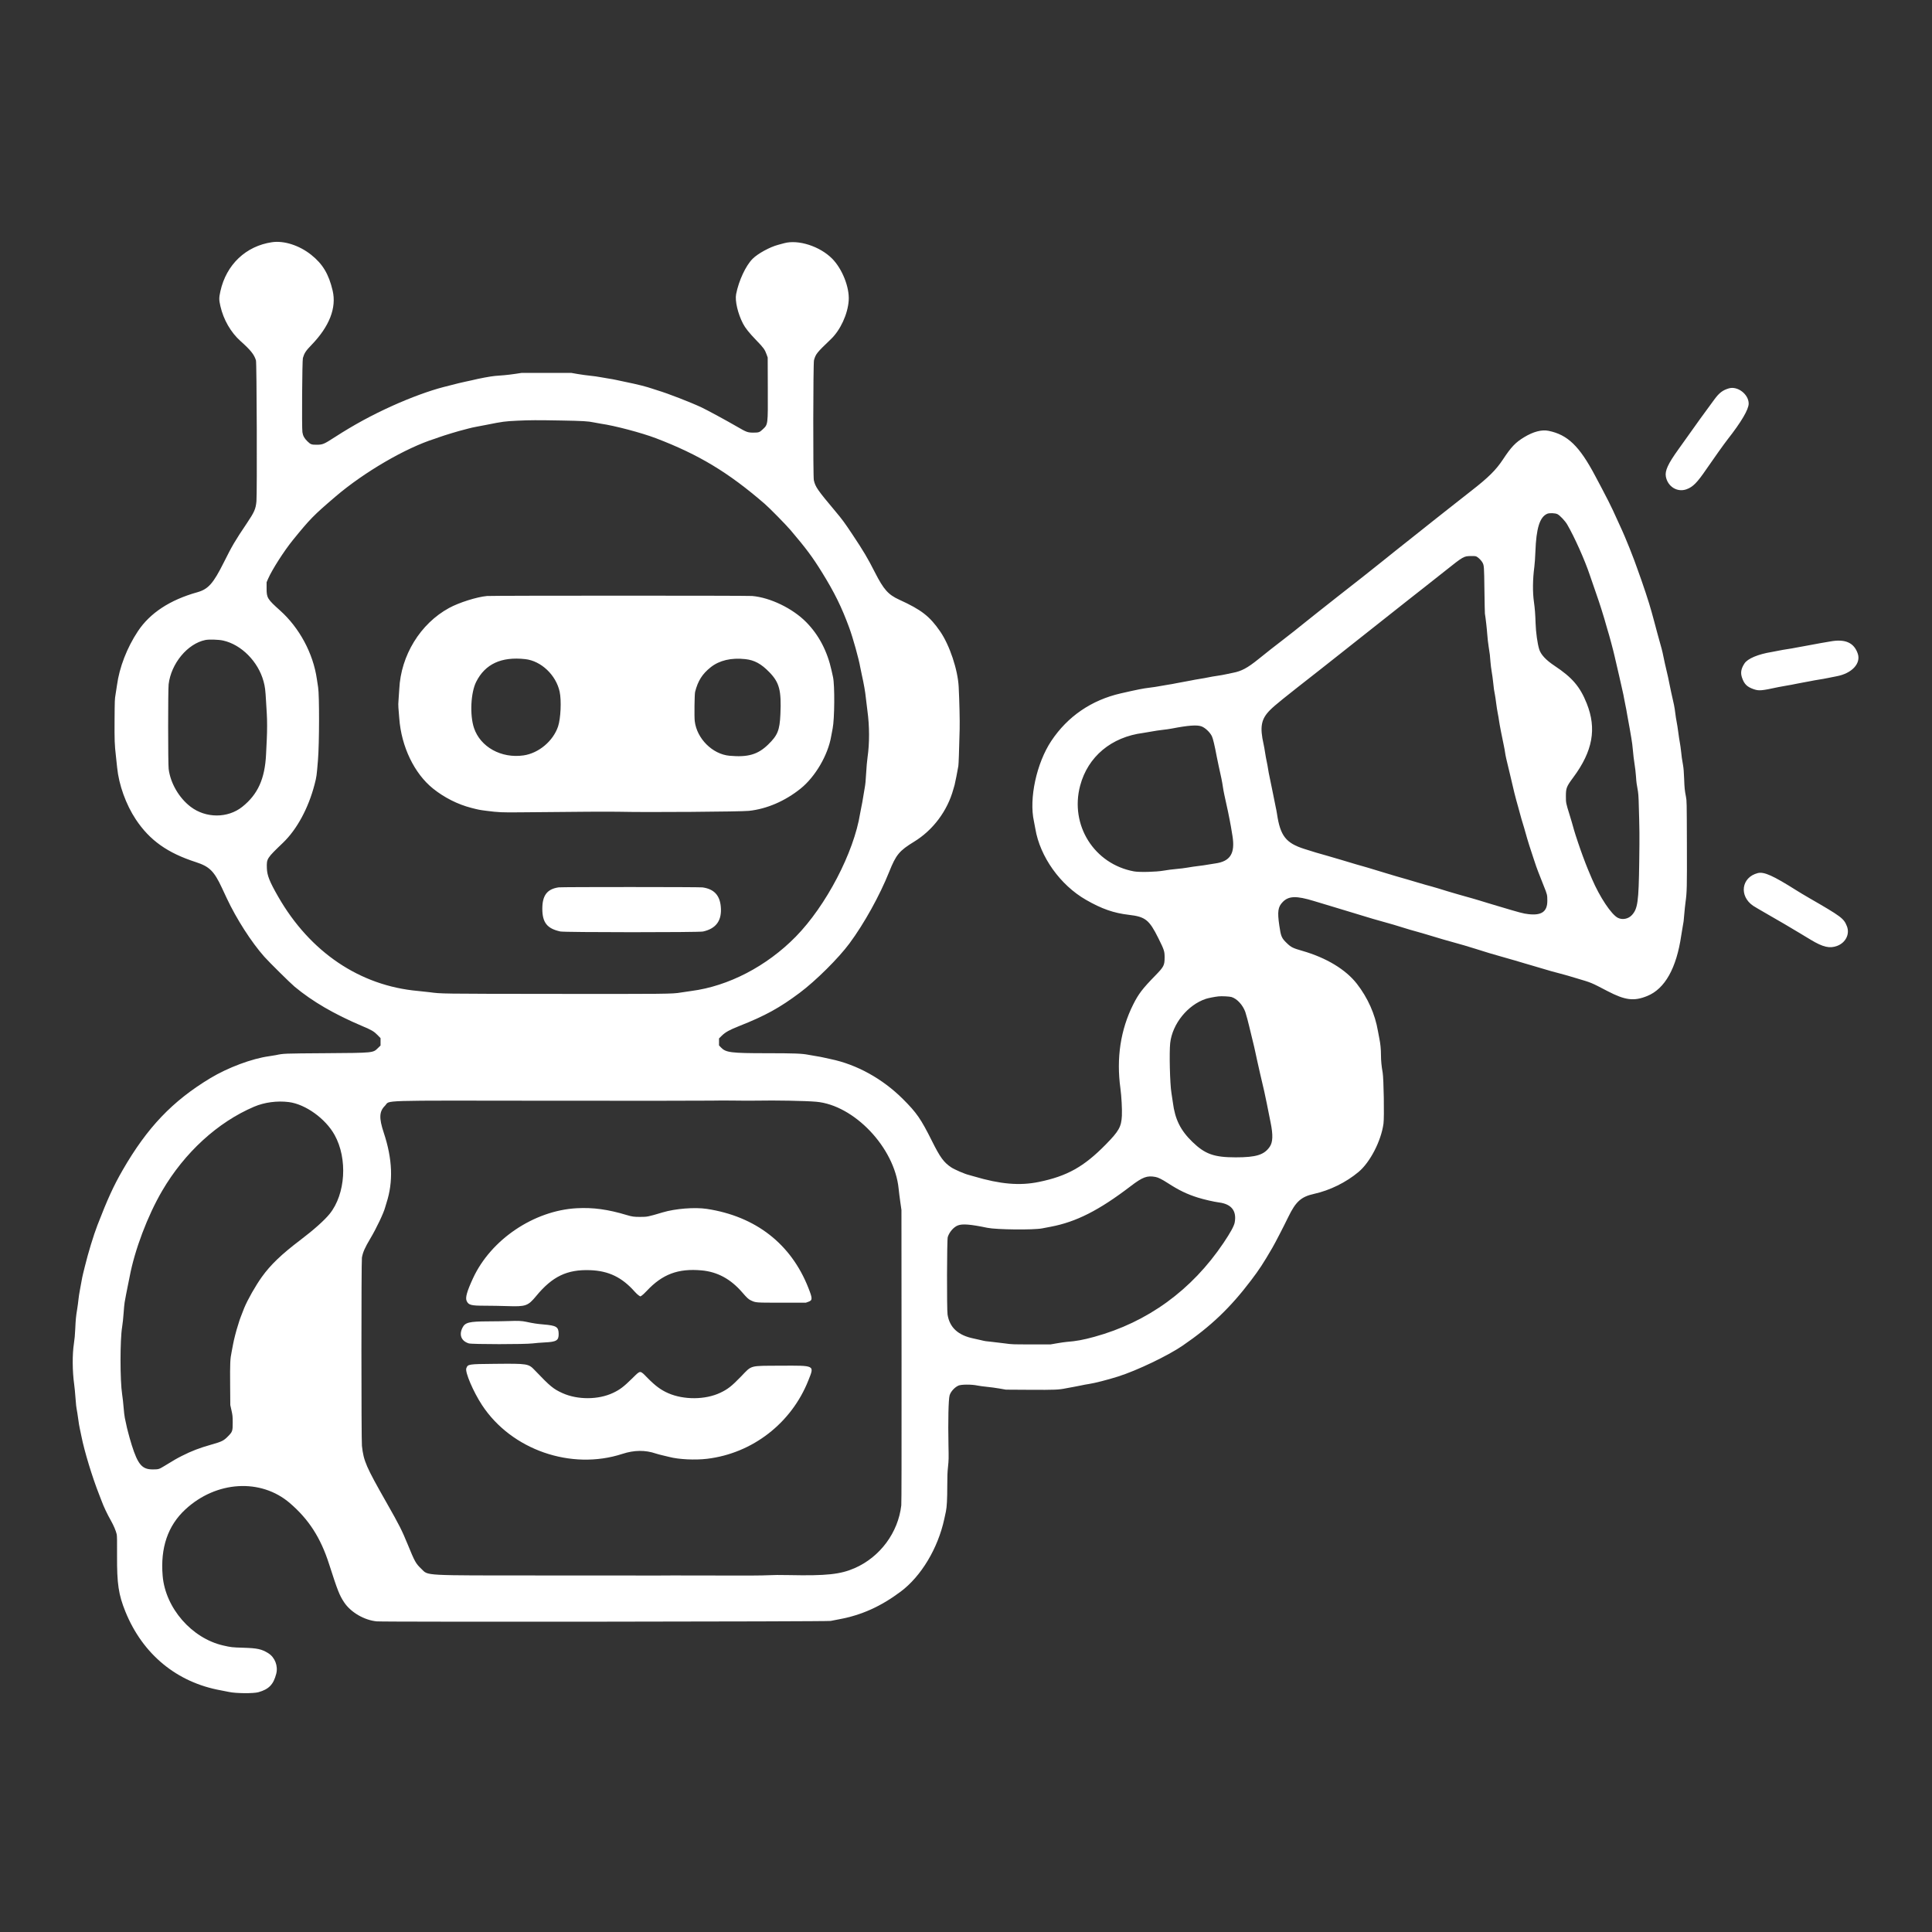 <svg id="svg" xmlns="http://www.w3.org/2000/svg" xmlns:xlink="http://www.w3.org/1999/xlink" width="400px" height="400px" viewBox="0, 0, 400,400" transform="rotate(0) scale(1, 1)"><rect x="0" y="0" width="400" height="400" fill="#333333" stroke="none"/><g id="svgg"><path id="path0" d="M56.317 50.146 C 50.905 50.936,46.850 54.786,45.631 60.292 C 45.328 61.662,45.328 62.065,45.633 63.393 C 46.277 66.205,47.796 68.833,49.815 70.633 C 51.897 72.488,52.635 73.413,52.997 74.625 C 53.156 75.155,53.245 102.093,53.094 103.781 C 52.952 105.361,52.663 106.024,51.118 108.320 C 48.634 112.012,48.081 112.952,46.331 116.455 C 44.155 120.811,43.110 121.986,40.845 122.621 C 35.178 124.208,31.044 126.924,28.544 130.700 C 26.287 134.108,24.715 138.169,24.219 141.875 C 24.142 142.450,24.005 143.336,23.915 143.843 C 23.761 144.709,23.748 145.026,23.721 148.939 C 23.691 153.240,23.726 154.196,24.000 156.544 C 24.078 157.214,24.192 158.281,24.254 158.914 C 24.604 162.488,26.082 166.590,28.127 169.663 C 31.001 173.983,34.664 176.587,40.539 178.488 C 43.363 179.401,44.322 180.346,45.937 183.806 C 46.341 184.671,46.795 185.643,46.947 185.966 C 48.959 190.258,52.033 195.048,54.721 198.080 C 55.694 199.178,60.121 203.554,60.990 204.277 C 64.693 207.358,69.195 209.979,75.023 212.446 C 76.948 213.260,77.425 213.540,78.148 214.279 L 78.789 214.934 78.789 215.698 L 78.789 216.462 78.254 216.985 C 77.210 218.004,77.429 217.983,67.307 218.054 C 58.638 218.115,58.730 218.112,57.116 218.451 C 56.832 218.511,56.201 218.614,55.713 218.680 C 52.193 219.159,47.192 221.024,43.567 223.209 C 35.712 227.943,30.487 233.421,25.385 242.274 C 23.517 245.515,22.260 248.261,20.179 253.646 C 19.371 255.737,18.253 259.403,17.568 262.212 C 17.484 262.557,17.320 263.221,17.204 263.688 C 17.088 264.155,16.940 264.870,16.876 265.276 C 16.812 265.682,16.662 266.496,16.544 267.085 C 16.425 267.674,16.291 268.555,16.245 269.042 C 16.199 269.529,16.082 270.410,15.985 270.999 C 15.729 272.547,15.666 273.190,15.579 275.150 C 15.527 276.330,15.438 277.307,15.307 278.141 C 14.953 280.407,14.975 283.875,15.362 286.653 C 15.439 287.201,15.554 288.381,15.617 289.275 C 15.736 290.933,15.754 291.083,16.015 292.560 C 16.097 293.028,16.201 293.742,16.246 294.148 C 16.291 294.554,16.409 295.254,16.509 295.703 C 16.608 296.152,16.768 296.916,16.865 297.401 C 17.482 300.505,19.105 305.838,20.526 309.433 C 20.735 309.961,20.966 310.559,21.039 310.762 C 21.455 311.913,22.206 313.493,23.007 314.905 C 23.524 315.815,24.000 316.944,24.156 317.630 C 24.236 317.982,24.252 318.896,24.234 322.097 C 24.201 327.879,24.542 330.168,25.961 333.667 C 29.544 342.505,36.611 348.331,45.743 349.972 C 46.272 350.067,47.020 350.215,47.406 350.300 C 48.820 350.611,52.466 350.643,53.498 350.354 C 55.664 349.747,56.619 348.760,57.192 346.539 C 57.608 344.925,56.916 343.136,55.546 342.281 C 54.182 341.430,53.305 341.236,50.404 341.147 C 48.004 341.074,47.850 341.057,46.188 340.674 C 39.683 339.177,34.246 332.921,33.678 326.279 C 33.181 320.455,34.748 315.866,38.385 312.503 C 44.782 306.585,53.998 306.031,60.014 311.202 C 63.935 314.573,66.380 318.369,68.124 323.795 C 69.902 329.330,70.272 330.269,71.249 331.745 C 72.619 333.812,75.414 335.442,78.006 335.687 C 79.541 335.832,171.296 335.742,171.977 335.595 C 172.282 335.529,173.096 335.371,173.786 335.243 C 178.386 334.391,182.385 332.589,186.486 329.520 C 190.709 326.360,194.178 320.589,195.496 314.528 C 195.602 314.041,195.753 313.343,195.832 312.978 C 196.035 312.032,196.123 310.395,196.123 307.569 C 196.123 305.589,196.153 304.833,196.278 303.656 C 196.423 302.300,196.429 301.985,196.372 299.206 C 196.270 294.228,196.368 289.771,196.599 288.918 C 196.805 288.156,197.599 287.263,198.412 286.881 C 198.980 286.614,201.099 286.599,202.326 286.853 C 202.752 286.941,203.666 287.066,204.357 287.131 C 205.047 287.196,206.210 287.353,206.941 287.481 L 208.270 287.713 213.172 287.743 C 218.428 287.774,219.218 287.741,220.735 287.427 C 221.221 287.326,221.954 287.191,222.365 287.126 C 222.776 287.061,223.445 286.931,223.851 286.836 C 224.257 286.742,224.971 286.609,225.438 286.541 C 226.620 286.370,229.388 285.660,231.530 284.979 C 235.418 283.743,241.778 280.700,244.822 278.619 C 250.678 274.614,254.706 270.774,259.011 265.091 C 260.744 262.804,261.501 261.646,263.427 258.343 C 264.002 257.358,265.745 253.986,266.732 251.952 C 268.277 248.767,269.385 247.773,272.051 247.181 C 275.349 246.449,278.691 244.802,281.282 242.633 C 283.674 240.629,285.956 236.200,286.437 232.626 C 286.618 231.284,286.485 223.259,286.262 222.042 C 286.030 220.775,285.916 219.592,285.915 218.423 C 285.913 217.249,285.802 216.104,285.587 215.049 C 285.487 214.557,285.352 213.844,285.287 213.464 C 284.687 209.957,283.190 206.596,280.935 203.692 C 278.628 200.723,274.603 198.291,269.633 196.865 C 267.674 196.303,267.313 196.123,266.431 195.275 C 265.337 194.222,265.197 193.895,264.864 191.605 C 264.448 188.742,264.588 187.767,265.560 186.763 C 266.804 185.476,268.383 185.426,272.069 186.555 C 273.187 186.898,274.896 187.413,276.131 187.780 C 276.699 187.949,277.580 188.216,278.088 188.373 C 278.595 188.530,279.526 188.811,280.155 188.998 C 280.785 189.186,281.715 189.469,282.223 189.627 C 283.569 190.047,284.970 190.456,286.395 190.846 C 287.841 191.241,289.264 191.659,290.530 192.063 C 291.479 192.365,292.376 192.628,293.557 192.950 C 293.963 193.060,294.645 193.257,295.071 193.386 C 298.595 194.452,299.533 194.727,301.126 195.158 C 302.465 195.521,303.840 195.925,305.335 196.395 C 308.385 197.355,308.610 197.423,310.430 197.935 C 312.411 198.492,312.729 198.583,313.661 198.860 C 314.199 199.020,315.079 199.282,315.618 199.442 C 316.156 199.601,316.912 199.822,317.297 199.932 C 317.683 200.042,318.431 200.263,318.959 200.424 C 320.479 200.886,322.142 201.354,322.983 201.559 C 323.410 201.662,324.124 201.858,324.571 201.993 C 325.018 202.128,325.848 202.376,326.417 202.545 C 329.563 203.478,329.335 203.383,332.804 205.191 C 336.486 207.109,338.294 207.331,341.059 206.204 C 344.706 204.718,347.101 200.440,348.088 193.650 C 348.171 193.081,348.302 192.284,348.381 191.877 C 348.574 190.879,348.590 190.751,348.718 189.182 C 348.779 188.431,348.893 187.351,348.972 186.782 C 349.260 184.695,349.282 183.732,349.253 174.598 C 349.225 165.886,349.223 165.804,349.061 164.962 C 348.794 163.579,348.754 163.180,348.682 161.200 C 348.634 159.882,348.566 159.046,348.457 158.427 C 348.206 156.994,348.176 156.784,348.056 155.621 C 347.993 155.012,347.876 154.175,347.796 153.761 C 347.715 153.348,347.566 152.362,347.464 151.571 C 347.362 150.780,347.212 149.822,347.130 149.443 C 347.049 149.064,346.918 148.222,346.840 147.572 C 346.705 146.448,346.555 145.690,345.984 143.253 C 345.846 142.664,345.681 141.866,345.616 141.481 C 345.509 140.844,345.365 140.199,344.693 137.345 C 344.573 136.838,344.423 136.132,344.360 135.776 C 344.240 135.103,343.862 133.625,343.534 132.546 C 343.429 132.200,343.236 131.503,343.106 130.995 C 342.976 130.487,342.710 129.490,342.516 128.780 C 342.322 128.069,342.073 127.155,341.962 126.749 C 341.413 124.726,340.200 121.058,338.933 117.593 C 338.725 117.024,338.461 116.293,338.345 115.968 C 338.038 115.104,336.780 111.957,336.381 111.058 C 336.192 110.631,335.945 110.066,335.831 109.802 C 335.717 109.538,335.286 108.591,334.872 107.698 C 334.458 106.805,334.025 105.857,333.909 105.594 C 333.634 104.965,332.495 102.716,331.629 101.089 C 331.251 100.378,330.624 99.199,330.237 98.468 C 326.999 92.355,324.560 90.004,320.620 89.199 C 319.202 88.909,317.470 89.359,315.564 90.514 C 313.763 91.604,312.887 92.524,311.156 95.145 C 309.728 97.306,308.155 98.865,304.634 101.603 C 303.984 102.108,302.821 103.023,302.049 103.635 C 301.277 104.246,300.181 105.110,299.612 105.553 C 299.044 105.996,297.731 107.032,296.696 107.855 C 295.660 108.679,293.714 110.226,292.371 111.294 C 291.027 112.362,289.485 113.585,288.943 114.011 C 288.401 114.438,287.221 115.385,286.320 116.116 C 284.698 117.432,280.222 120.964,276.943 123.514 C 276.009 124.240,274.181 125.682,272.882 126.719 C 271.582 127.755,270.120 128.920,269.633 129.309 C 269.145 129.697,268.381 130.310,267.934 130.672 C 267.488 131.034,266.408 131.875,265.534 132.542 C 263.842 133.835,262.465 134.918,260.535 136.474 C 258.255 138.313,257.014 138.974,255.221 139.305 C 254.862 139.371,254.234 139.503,253.825 139.599 C 253.416 139.695,252.602 139.839,252.016 139.921 C 251.430 140.002,250.637 140.139,250.253 140.224 C 249.869 140.310,249.038 140.460,248.407 140.557 C 247.775 140.655,246.976 140.799,246.631 140.879 C 246.286 140.958,245.638 141.079,245.191 141.147 C 244.744 141.215,244.013 141.350,243.567 141.449 C 243.120 141.547,242.306 141.693,241.757 141.773 C 241.209 141.853,240.428 141.987,240.022 142.071 C 239.616 142.155,238.719 142.291,238.029 142.373 C 236.681 142.532,235.524 142.761,232.055 143.554 C 225.983 144.943,221.038 148.324,217.663 153.396 C 214.605 157.992,213.018 165.330,214.063 170.042 C 214.141 170.396,214.274 171.095,214.358 171.596 C 215.325 177.379,219.510 183.246,224.852 186.308 C 228.105 188.173,230.595 189.043,233.709 189.404 C 237.144 189.802,237.937 190.432,239.847 194.284 C 241.042 196.692,241.127 196.959,241.121 198.265 C 241.113 199.864,240.955 200.169,239.212 201.957 C 236.528 204.709,235.719 205.768,234.609 207.984 C 231.996 213.202,231.106 219.057,231.970 225.340 C 232.192 226.954,232.339 229.705,232.274 231.013 C 232.159 233.299,231.663 234.180,228.909 236.984 C 224.408 241.568,220.916 243.517,215.064 244.713 C 211.103 245.523,207.108 245.180,201.661 243.564 C 201.194 243.425,200.713 243.289,200.591 243.261 C 199.766 243.071,197.612 242.142,196.927 241.681 C 195.391 240.648,194.655 239.640,192.964 236.256 C 190.664 231.651,189.786 230.382,186.936 227.541 C 182.724 223.342,177.371 220.382,171.977 219.272 C 171.510 219.176,170.845 219.029,170.500 218.947 C 170.155 218.865,169.524 218.745,169.097 218.682 C 168.671 218.619,167.890 218.483,167.362 218.381 C 166.001 218.116,164.494 218.060,158.671 218.057 C 151.338 218.053,150.275 217.919,149.275 216.871 L 148.865 216.441 148.865 215.717 L 148.865 214.994 149.474 214.397 C 150.195 213.690,151.064 213.213,153.111 212.404 C 158.431 210.300,161.434 208.648,165.590 205.536 C 168.918 203.044,173.604 198.389,175.880 195.315 C 178.919 191.210,182.137 185.409,184.095 180.506 C 185.512 176.957,186.186 176.141,189.256 174.263 C 193.180 171.863,196.167 167.868,197.384 163.390 C 197.506 162.942,197.620 162.553,197.638 162.524 C 197.686 162.447,198.333 159.170,198.416 158.587 C 198.482 158.122,198.567 155.697,198.685 150.969 C 198.728 149.206,198.640 145.302,198.486 142.219 C 198.310 138.671,196.608 133.572,194.654 130.737 C 192.485 127.588,190.765 126.253,186.190 124.165 C 183.893 123.116,182.957 122.065,181.130 118.478 C 179.616 115.506,178.806 114.141,176.460 110.615 C 174.863 108.214,174.367 107.540,173.012 105.926 C 169.236 101.428,168.818 100.826,168.496 99.422 C 168.321 98.657,168.350 75.224,168.528 74.582 C 168.886 73.286,169.096 73.023,172.026 70.223 C 174.009 68.328,175.531 65.015,175.716 62.188 C 175.894 59.468,174.364 55.629,172.264 53.527 C 169.714 50.975,165.266 49.552,162.341 50.354 C 161.853 50.487,161.285 50.641,161.078 50.696 C 159.385 51.143,156.907 52.501,155.832 53.570 C 154.406 54.987,152.952 58.099,152.406 60.902 C 152.138 62.278,152.759 64.934,153.836 67.011 C 154.311 67.928,155.122 68.941,156.614 70.482 C 158.087 72.003,158.350 72.366,158.713 73.379 L 158.944 74.026 158.965 80.390 C 158.991 88.128,159.028 87.843,157.862 88.942 C 157.267 89.504,157.078 89.569,156.024 89.569 C 154.797 89.570,154.592 89.496,152.557 88.313 C 150.496 87.115,146.398 84.892,145.279 84.365 C 143.070 83.324,138.230 81.444,136.238 80.853 C 135.974 80.775,135.475 80.613,135.130 80.494 C 133.828 80.042,131.965 79.574,129.371 79.046 C 128.700 78.910,127.870 78.733,127.524 78.652 C 127.179 78.572,126.515 78.451,126.048 78.385 C 125.581 78.319,124.800 78.185,124.312 78.087 C 123.825 77.989,122.878 77.856,122.208 77.791 C 121.538 77.727,120.375 77.568,119.623 77.438 L 118.257 77.201 113.125 77.203 L 107.993 77.206 106.687 77.403 C 105.968 77.512,104.938 77.637,104.398 77.680 C 103.857 77.723,103.010 77.791,102.515 77.830 C 101.647 77.899,99.172 78.362,97.652 78.740 C 97.248 78.840,96.698 78.959,96.430 79.004 C 95.963 79.081,94.551 79.429,91.785 80.146 C 88.917 80.889,85.019 82.318,81.337 83.976 C 77.024 85.918,73.305 87.939,69.337 90.497 C 67.028 91.986,66.812 92.076,65.534 92.078 C 64.483 92.080,64.310 92.015,63.642 91.366 C 63.005 90.745,62.728 90.239,62.610 89.475 C 62.469 88.571,62.562 74.615,62.712 74.113 C 63.018 73.085,63.319 72.630,64.500 71.409 C 68.204 67.579,69.702 63.728,68.871 60.175 C 68.068 56.744,66.816 54.655,64.421 52.750 C 61.966 50.798,58.805 49.782,56.317 50.146 M357.947 80.406 C 356.663 80.782,355.949 81.328,354.924 82.721 C 352.567 85.921,351.412 87.518,349.518 90.198 C 349.030 90.888,348.111 92.176,347.476 93.060 C 345.336 96.038,344.679 97.469,344.899 98.671 C 345.281 100.759,347.273 101.985,349.170 101.300 C 350.512 100.816,351.376 99.937,353.336 97.065 C 354.672 95.107,356.991 91.856,357.655 91.010 C 360.521 87.359,362.045 84.771,362.045 83.560 C 362.045 81.640,359.755 79.877,357.947 80.406 M116.190 87.061 C 120.706 87.142,121.788 87.206,122.980 87.462 C 123.429 87.558,124.061 87.674,124.386 87.719 C 127.185 88.108,132.867 89.609,135.832 90.742 C 144.706 94.133,150.799 97.809,158.316 104.307 C 159.344 105.195,162.736 108.648,163.715 109.802 C 166.922 113.583,168.203 115.304,170.149 118.442 C 172.779 122.685,174.253 125.680,175.837 129.998 C 176.605 132.093,177.818 136.452,178.107 138.158 C 178.152 138.422,178.300 139.136,178.437 139.745 C 178.855 141.609,179.140 143.235,179.259 144.434 C 179.322 145.064,179.471 146.293,179.591 147.166 C 180.028 150.336,180.038 153.862,179.620 156.766 C 179.510 157.525,179.389 158.899,179.325 160.095 C 179.244 161.605,179.167 162.398,179.024 163.159 C 178.919 163.724,178.769 164.614,178.692 165.137 C 178.616 165.659,178.470 166.456,178.370 166.909 C 178.269 167.361,178.137 168.047,178.075 168.433 C 176.792 176.504,171.025 187.538,164.745 193.936 C 158.740 200.053,150.816 204.174,143.142 205.170 C 142.411 205.265,141.414 205.412,140.927 205.497 C 139.253 205.788,138.065 205.801,114.528 205.775 C 90.823 205.749,91.461 205.757,88.942 205.428 C 88.333 205.349,87.253 205.232,86.542 205.168 C 74.509 204.097,64.182 197.130,57.591 185.638 C 55.798 182.512,55.297 181.247,55.251 179.730 C 55.192 177.762,55.220 177.718,58.589 174.488 C 61.472 171.723,63.854 167.324,65.126 162.415 C 65.545 160.796,65.556 160.721,65.835 157.320 C 66.115 153.913,66.134 143.956,65.864 142.297 C 65.781 141.787,65.663 141.021,65.603 140.594 C 64.846 135.300,62.003 129.996,57.997 126.406 C 55.369 124.051,55.197 123.771,55.197 121.876 L 55.197 120.546 55.517 119.808 C 56.327 117.945,58.817 114.055,60.631 111.821 C 64.188 107.439,64.918 106.694,69.449 102.821 C 75.389 97.743,84.006 92.726,90.050 90.826 C 90.212 90.775,90.594 90.641,90.899 90.527 C 91.894 90.158,95.067 89.197,96.031 88.973 C 96.234 88.926,96.698 88.804,97.062 88.702 C 97.426 88.600,98.141 88.441,98.650 88.350 C 99.159 88.258,100.090 88.080,100.720 87.955 C 104.176 87.267,104.454 87.230,107.144 87.099 C 109.602 86.979,111.272 86.972,116.190 87.061 M322.447 106.447 C 322.960 106.703,324.028 107.834,324.470 108.589 C 325.957 111.131,328.103 115.926,329.143 119.033 C 329.409 119.825,329.972 121.460,330.396 122.667 C 330.819 123.874,331.337 125.419,331.545 126.100 C 331.754 126.782,332.038 127.705,332.175 128.152 C 332.313 128.599,332.479 129.180,332.544 129.444 C 332.610 129.708,332.748 130.181,332.850 130.496 C 333.144 131.393,334.027 134.697,334.287 135.869 C 334.619 137.361,335.047 139.209,335.220 139.893 C 335.322 140.299,335.500 141.081,335.613 141.630 C 335.727 142.179,335.888 142.894,335.970 143.218 C 336.053 143.542,336.173 144.129,336.236 144.523 C 336.299 144.917,336.435 145.610,336.538 146.064 C 336.640 146.518,336.791 147.325,336.872 147.858 C 336.954 148.391,337.085 149.117,337.164 149.470 C 337.243 149.824,337.358 150.455,337.419 150.873 C 337.481 151.292,337.631 152.165,337.752 152.815 C 337.873 153.465,338.022 154.634,338.082 155.413 C 338.142 156.191,338.290 157.421,338.410 158.145 C 338.531 158.869,338.668 160.042,338.714 160.753 C 338.791 161.952,338.846 162.365,339.123 163.855 C 339.179 164.159,339.243 164.973,339.263 165.664 C 339.455 172.071,339.462 172.721,339.384 178.475 C 339.274 186.689,339.074 188.137,337.872 189.453 C 337.137 190.256,335.913 190.500,334.970 190.030 C 333.623 189.358,331.204 185.724,329.590 181.946 C 328.874 180.270,328.490 179.341,328.264 178.734 C 328.127 178.368,327.877 177.704,327.707 177.257 C 327.237 176.018,326.170 172.857,325.901 171.903 C 325.769 171.436,325.572 170.738,325.463 170.353 C 325.354 169.967,325.135 169.236,324.976 168.728 C 324.215 166.288,324.202 166.224,324.202 164.888 C 324.201 163.158,324.317 162.862,325.730 160.954 C 329.764 155.511,330.607 150.881,328.518 145.644 C 327.131 142.168,325.518 140.278,321.876 137.862 C 320.067 136.662,319.020 135.539,318.675 134.429 C 318.312 133.262,317.983 130.891,317.926 129.038 C 317.869 127.176,317.774 125.947,317.590 124.661 C 317.295 122.607,317.323 119.958,317.667 117.371 C 317.752 116.731,317.845 115.391,317.888 114.196 C 318.063 109.360,318.787 107.044,320.333 106.373 C 320.783 106.177,321.991 106.220,322.447 106.447 M305.857 115.328 C 306.217 115.556,306.761 116.136,306.942 116.485 C 307.259 117.098,307.270 117.259,307.334 122.134 C 307.368 124.713,307.413 126.923,307.434 127.044 C 307.584 127.904,307.854 130.283,307.920 131.327 C 307.964 132.018,308.096 133.181,308.213 133.912 C 308.467 135.499,308.489 135.681,308.583 137.013 C 308.624 137.582,308.740 138.512,308.842 139.081 C 308.944 139.649,309.078 140.629,309.141 141.259 C 309.265 142.509,309.345 143.073,309.510 143.855 C 309.569 144.137,309.683 144.907,309.764 145.565 C 309.844 146.224,309.992 147.165,310.092 147.656 C 310.192 148.148,310.312 148.845,310.357 149.206 C 310.438 149.845,310.996 152.737,311.352 154.366 C 311.450 154.813,311.567 155.461,311.612 155.806 C 311.688 156.386,311.914 157.408,312.397 159.350 C 312.503 159.777,312.654 160.408,312.731 160.753 C 313.329 163.411,313.744 165.063,314.348 167.177 C 314.504 167.726,314.686 168.390,314.751 168.654 C 314.868 169.122,315.054 169.759,315.563 171.423 C 315.699 171.870,315.865 172.452,315.931 172.716 C 316.122 173.474,317.049 176.437,317.445 177.552 C 317.560 177.877,317.721 178.359,317.802 178.623 C 318.045 179.416,318.684 181.104,319.605 183.386 C 320.337 185.198,320.354 185.267,320.358 186.487 C 320.366 188.740,319.179 189.581,316.440 189.263 C 315.337 189.135,314.835 189.002,310.135 187.596 C 309.505 187.407,308.542 187.119,307.993 186.955 C 307.445 186.791,306.697 186.561,306.332 186.445 C 305.966 186.329,305.318 186.137,304.892 186.019 C 304.466 185.902,303.801 185.715,303.415 185.605 C 303.029 185.495,302.298 185.287,301.791 185.144 C 300.707 184.838,298.710 184.238,297.766 183.934 C 297.401 183.816,296.803 183.642,296.437 183.546 C 295.671 183.345,294.770 183.089,293.410 182.685 C 292.882 182.528,292.001 182.266,291.453 182.103 C 290.905 181.940,290.306 181.769,290.124 181.723 C 289.941 181.677,289.409 181.524,288.942 181.382 C 288.475 181.240,287.661 180.996,287.133 180.839 C 285.554 180.369,283.926 179.876,283.219 179.652 C 282.854 179.537,282.339 179.388,282.075 179.323 C 281.811 179.257,281.229 179.092,280.783 178.956 C 278.751 178.335,278.375 178.222,277.681 178.026 C 276.397 177.663,275.638 177.441,274.802 177.184 C 274.355 177.047,273.773 176.880,273.509 176.814 C 273.016 176.690,272.373 176.494,270.083 175.773 C 266.239 174.561,265.067 173.066,264.390 168.507 C 264.327 168.080,264.194 167.382,264.094 166.956 C 263.995 166.529,263.861 165.865,263.797 165.479 C 263.733 165.093,263.585 164.362,263.468 163.854 C 263.352 163.346,263.202 162.618,263.136 162.237 C 263.069 161.855,262.937 161.207,262.841 160.797 C 262.745 160.387,262.613 159.686,262.548 159.239 C 262.483 158.793,262.349 158.062,262.249 157.615 C 262.149 157.168,262.001 156.348,261.920 155.793 C 261.838 155.238,261.701 154.473,261.616 154.095 C 260.795 150.462,261.104 148.851,262.982 146.979 C 263.991 145.973,265.582 144.689,273.221 138.715 C 274.050 138.067,275.857 136.640,277.238 135.544 C 278.619 134.448,280.198 133.199,280.746 132.767 C 282.141 131.670,289.726 125.672,291.739 124.074 C 292.211 123.700,293.544 122.653,294.701 121.748 C 295.858 120.844,297.868 119.256,299.168 118.220 C 303.015 115.157,303.057 115.133,304.601 115.124 C 305.496 115.119,305.539 115.126,305.857 115.328 M100.826 123.396 C 98.743 123.582,95.044 124.749,92.987 125.870 C 87.024 129.117,82.987 135.698,82.664 142.699 C 82.638 143.267,82.573 144.215,82.520 144.803 C 82.454 145.531,82.444 146.087,82.488 146.539 C 82.523 146.904,82.604 147.901,82.667 148.754 C 83.095 154.579,85.780 160.156,89.652 163.263 C 91.983 165.133,94.779 166.544,97.577 167.262 C 99.129 167.660,99.251 167.684,100.720 167.872 C 103.214 168.192,103.921 168.223,107.698 168.183 C 119.677 168.057,126.445 168.020,128.484 168.070 C 133.822 168.200,153.377 168.060,155.061 167.879 C 158.761 167.481,162.531 165.858,165.747 163.278 C 168.796 160.831,171.435 156.314,172.090 152.421 C 172.153 152.041,172.288 151.327,172.390 150.833 C 172.791 148.881,172.843 141.862,172.469 140.188 C 172.414 139.945,172.278 139.330,172.166 138.822 C 171.281 134.803,169.526 131.455,166.919 128.810 C 164.110 125.961,159.492 123.724,155.732 123.392 C 154.704 123.301,101.845 123.305,100.826 123.396 M46.176 132.615 C 49.952 133.437,53.457 136.969,54.564 141.065 C 54.876 142.219,54.941 142.745,55.090 145.320 C 55.134 146.072,55.199 147.168,55.236 147.757 C 55.324 149.151,55.323 151.272,55.235 153.074 C 55.196 153.866,55.129 155.261,55.085 156.175 C 54.844 161.245,53.375 164.484,50.155 167.046 C 47.152 169.436,42.621 169.432,39.471 167.036 C 37.064 165.206,35.278 162.129,34.917 159.188 C 34.780 158.076,34.776 142.811,34.913 141.676 C 35.431 137.361,38.818 133.271,42.506 132.509 C 43.261 132.352,45.233 132.409,46.176 132.615 M378.918 132.811 C 378.390 132.909,377.526 133.056,376.998 133.138 C 376.470 133.220,375.673 133.368,375.226 133.466 C 374.779 133.565,373.982 133.712,373.454 133.793 C 372.926 133.874,372.195 134.006,371.829 134.088 C 371.464 134.169,370.693 134.303,370.116 134.386 C 369.539 134.469,368.692 134.618,368.233 134.715 C 367.774 134.813,367.150 134.934,366.845 134.982 C 364.008 135.438,361.829 136.353,361.172 137.364 C 360.461 138.458,360.319 139.299,360.673 140.325 C 361.126 141.639,361.711 142.215,363.061 142.681 C 364.177 143.065,364.636 143.027,368.211 142.254 C 368.658 142.158,369.461 142.012,369.996 141.930 C 370.531 141.848,371.329 141.699,371.769 141.599 C 372.208 141.499,372.834 141.379,373.159 141.332 C 373.483 141.285,374.198 141.152,374.746 141.037 C 375.294 140.922,376.125 140.773,376.592 140.705 C 377.059 140.638,377.890 140.489,378.438 140.374 C 378.987 140.259,379.801 140.097,380.247 140.014 C 383.400 139.429,385.324 137.374,384.632 135.334 C 383.856 133.048,382.020 132.237,378.918 132.811 M108.752 136.465 C 112.035 136.831,115.124 139.761,115.870 143.216 C 116.263 145.036,116.090 148.788,115.539 150.415 C 114.514 153.442,111.527 155.945,108.400 156.398 C 103.793 157.065,99.457 154.666,98.134 150.718 C 97.240 148.049,97.459 143.412,98.586 141.171 C 100.447 137.466,103.802 135.913,108.752 136.465 M154.313 136.464 C 156.201 136.672,157.590 137.427,159.281 139.165 C 161.369 141.313,161.795 142.936,161.573 147.896 C 161.425 151.196,161.002 152.240,159.035 154.152 C 156.904 156.224,154.861 156.817,151.039 156.472 C 147.509 156.154,144.266 152.920,143.838 149.291 C 143.731 148.385,143.789 143.738,143.913 143.253 C 144.499 140.957,145.397 139.536,147.139 138.150 C 148.935 136.721,151.393 136.143,154.313 136.464 M248.735 150.381 C 249.502 150.653,250.497 151.587,250.906 152.420 C 251.136 152.887,251.494 154.394,251.913 156.652 C 252.011 157.178,252.190 158.042,252.312 158.572 C 252.776 160.597,253.060 162.002,253.171 162.821 C 253.234 163.288,253.383 164.102,253.502 164.630 C 253.998 166.829,254.106 167.324,254.245 168.027 C 254.325 168.433,254.475 169.180,254.578 169.688 C 254.765 170.613,254.920 171.501,255.172 173.085 C 255.749 176.708,254.714 178.345,251.578 178.772 C 250.949 178.858,250.201 178.977,249.917 179.037 C 249.633 179.097,248.835 179.211,248.145 179.292 C 247.454 179.372,246.441 179.520,245.893 179.621 C 245.344 179.722,244.290 179.854,243.550 179.914 C 242.810 179.974,241.613 180.129,240.892 180.259 C 239.384 180.530,235.900 180.617,234.779 180.411 C 226.525 178.893,221.462 170.830,223.633 162.661 C 225.232 156.647,230.092 152.585,236.695 151.745 C 237.058 151.699,237.839 151.567,238.430 151.451 C 239.021 151.336,240.020 151.186,240.650 151.119 C 241.279 151.051,242.143 150.929,242.570 150.846 C 245.978 150.184,247.793 150.048,248.735 150.381 M363.920 180.766 C 360.531 181.630,359.995 185.514,362.985 187.544 C 363.220 187.704,364.559 188.490,365.960 189.292 C 368.559 190.779,370.520 191.928,372.494 193.121 C 373.103 193.489,374.187 194.143,374.903 194.574 C 377.445 196.104,378.822 196.420,380.379 195.830 C 382.140 195.162,383.019 193.375,382.380 191.763 C 381.734 190.135,381.265 189.785,374.525 185.896 C 373.692 185.416,372.529 184.719,371.940 184.347 C 367.059 181.267,365.206 180.439,363.920 180.766 M115.665 183.718 C 113.279 184.067,112.281 185.374,112.281 188.148 C 112.281 191.010,113.276 192.261,116.025 192.854 C 116.930 193.049,144.656 193.056,145.546 192.862 C 148.293 192.259,149.505 190.551,149.229 187.669 C 149.004 185.311,147.792 184.051,145.436 183.723 C 144.777 183.632,116.289 183.626,115.665 183.718 M254.975 206.424 C 256.114 206.771,257.318 208.079,257.832 209.526 C 257.987 209.964,258.568 212.116,258.668 212.627 C 258.716 212.871,258.984 213.979,259.264 215.091 C 259.544 216.203,259.842 217.482,259.926 217.934 C 260.011 218.386,260.174 219.138,260.289 219.605 C 260.404 220.072,260.520 220.587,260.546 220.749 C 260.573 220.912,260.722 221.577,260.878 222.226 C 261.571 225.112,262.039 227.197,262.262 228.392 C 262.386 229.055,262.532 229.784,263.065 232.405 C 263.590 234.986,263.536 236.479,262.883 237.428 C 261.729 239.105,260.080 239.616,255.824 239.616 C 251.363 239.616,249.500 238.953,246.898 236.441 C 244.409 234.037,243.272 231.748,242.828 228.244 C 242.763 227.737,242.629 226.840,242.529 226.251 C 242.222 224.440,242.061 217.875,242.276 215.950 C 242.720 211.986,245.892 208.055,249.658 206.802 C 250.154 206.637,251.487 206.376,252.280 206.288 C 252.917 206.217,254.568 206.301,254.975 206.424 M156.655 227.875 C 160.491 227.795,166.751 227.911,168.971 228.103 C 176.828 228.783,185.205 237.599,186.049 246.077 C 186.114 246.727,186.272 247.990,186.401 248.883 L 186.635 250.508 186.657 280.746 C 186.671 301.455,186.654 311.197,186.601 311.661 C 185.957 317.307,182.214 322.355,176.961 324.661 C 174.009 325.957,171.085 326.268,163.375 326.107 C 161.428 326.066,160.082 326.075,158.981 326.136 C 157.859 326.198,154.894 326.215,148.865 326.193 C 144.174 326.176,139.854 326.169,139.265 326.179 C 138.150 326.196,137.017 326.197,128.263 326.191 C 125.359 326.189,118.315 326.185,112.608 326.183 C 87.055 326.173,88.749 326.265,87.239 324.817 C 86.070 323.695,85.893 323.378,84.387 319.697 C 83.214 316.831,82.654 315.727,80.083 311.205 C 75.763 303.609,75.290 302.519,74.934 299.354 C 74.796 298.123,74.794 261.177,74.932 260.381 C 75.126 259.265,75.532 258.342,76.676 256.415 C 77.956 254.261,79.448 251.120,79.746 249.954 C 79.793 249.771,79.913 249.369,80.014 249.060 C 81.445 244.670,81.264 239.970,79.453 234.517 C 78.446 231.487,78.507 230.122,79.700 228.940 C 80.911 227.739,77.121 227.854,114.159 227.895 C 131.399 227.913,146.336 227.904,147.351 227.873 C 148.366 227.842,150.476 227.838,152.040 227.864 C 153.603 227.891,155.680 227.896,156.655 227.875 M59.792 228.172 C 63.239 228.605,67.399 231.594,69.280 234.991 C 72.001 239.903,71.545 247.217,68.262 251.305 C 67.190 252.639,64.964 254.626,62.168 256.745 C 58.296 259.677,56.013 261.866,54.224 264.360 C 52.912 266.190,51.283 269.055,50.556 270.814 C 50.177 271.731,49.474 273.622,49.474 273.725 C 49.474 273.763,49.374 274.087,49.252 274.445 C 48.946 275.341,48.401 277.460,48.257 278.309 C 48.192 278.695,48.057 279.400,47.958 279.876 C 47.651 281.343,47.613 282.196,47.648 286.706 L 47.680 290.899 47.926 292.007 C 48.157 293.046,48.173 293.203,48.177 294.554 C 48.183 296.285,48.130 296.437,47.199 297.384 C 46.320 298.277,45.929 298.473,43.862 299.058 C 41.317 299.778,39.696 300.397,37.659 301.427 C 36.620 301.951,36.083 302.262,33.903 303.595 C 32.928 304.192,32.797 304.228,31.576 304.226 C 29.421 304.222,28.549 303.205,27.287 299.222 C 27.072 298.543,26.872 297.872,26.844 297.729 C 26.815 297.587,26.695 297.139,26.576 296.733 C 26.381 296.061,26.278 295.615,25.844 293.557 C 25.766 293.192,25.652 292.212,25.589 291.379 C 25.526 290.546,25.391 289.334,25.288 288.684 C 24.844 285.868,24.842 277.338,25.286 274.728 C 25.389 274.119,25.525 272.849,25.589 271.906 C 25.652 270.963,25.748 269.950,25.802 269.654 C 25.857 269.358,25.989 268.634,26.096 268.045 C 26.203 267.456,26.375 266.592,26.478 266.125 C 26.581 265.658,26.742 264.861,26.837 264.353 C 27.878 258.791,30.563 251.692,33.567 246.557 C 38.213 238.618,45.073 232.341,52.612 229.130 C 54.750 228.219,57.375 227.869,59.792 228.172 M239.238 243.676 C 239.806 243.783,240.585 244.172,241.768 244.937 C 244.088 246.438,245.741 247.236,247.997 247.946 C 249.264 248.344,251.325 248.818,252.403 248.959 C 254.967 249.293,256.070 250.707,255.633 253.097 C 255.500 253.830,254.753 255.195,253.320 257.326 C 246.736 267.115,237.602 273.752,226.546 276.782 C 224.243 277.413,222.795 277.678,220.823 277.829 C 220.498 277.853,219.618 277.980,218.867 278.110 L 217.500 278.346 213.513 278.345 C 209.578 278.344,209.507 278.341,208.086 278.143 C 207.294 278.033,206.114 277.891,205.464 277.828 C 204.053 277.692,203.963 277.678,203.064 277.457 C 202.679 277.362,202.022 277.215,201.606 277.130 C 198.373 276.475,196.609 274.859,196.182 272.160 C 196.010 271.071,196.046 256.694,196.222 256.123 C 196.541 255.090,197.433 254.057,198.302 253.716 C 199.262 253.339,200.899 253.470,204.430 254.205 C 206.301 254.594,213.963 254.674,215.765 254.323 C 216.192 254.240,216.972 254.091,217.500 253.991 C 222.811 252.991,227.526 250.600,234.115 245.567 C 236.574 243.688,237.500 243.346,239.238 243.676 M119.402 250.151 C 110.535 250.635,101.634 256.643,97.936 264.640 C 96.670 267.379,96.305 268.682,96.617 269.351 C 97.014 270.204,97.517 270.334,100.422 270.334 C 101.621 270.334,103.716 270.371,105.077 270.416 C 108.876 270.543,109.309 270.389,111.032 268.303 C 114.369 264.264,117.420 262.804,122.171 262.975 C 126.016 263.113,128.781 264.450,131.436 267.454 C 131.698 267.752,132.061 268.088,132.241 268.203 L 132.569 268.411 132.847 268.254 C 133.000 268.168,133.467 267.732,133.885 267.285 C 137.136 263.806,140.397 262.581,145.246 263.019 C 148.535 263.316,151.271 264.797,153.679 267.583 C 154.671 268.730,154.960 268.997,155.465 269.233 C 156.503 269.716,156.369 269.706,161.861 269.706 L 166.845 269.706 167.362 269.522 C 168.246 269.206,168.245 268.874,167.352 266.610 C 163.765 257.520,156.442 251.828,146.354 250.290 C 143.851 249.909,139.827 250.226,137.195 251.012 C 134.141 251.924,134.029 251.947,132.504 251.947 C 131.271 251.948,130.846 251.889,129.814 251.578 C 125.861 250.385,122.801 249.966,119.402 250.151 M105.409 273.508 C 104.637 273.539,102.693 273.569,101.089 273.575 C 97.101 273.590,96.300 273.789,95.742 274.903 C 94.996 276.394,95.515 277.661,97.065 278.136 C 97.733 278.341,108.692 278.344,110.282 278.139 C 110.851 278.066,111.958 277.976,112.743 277.938 C 115.222 277.818,115.680 277.541,115.665 276.168 C 115.649 274.714,115.208 274.440,112.530 274.215 C 111.207 274.104,110.401 273.981,108.916 273.662 C 108.042 273.474,107.202 273.437,105.409 273.508 M102.381 282.368 C 96.924 282.420,96.875 282.428,96.545 283.290 C 96.247 284.071,97.985 288.143,99.793 290.899 C 105.874 300.170,118.244 304.474,128.854 301.012 C 131.304 300.212,133.580 300.188,135.789 300.939 C 136.083 301.040,136.711 301.208,137.185 301.314 C 137.659 301.420,138.279 301.569,138.564 301.644 C 140.505 302.161,143.930 302.327,146.428 302.024 C 155.804 300.890,163.867 294.638,167.367 285.786 C 168.624 282.608,168.836 282.718,161.529 282.754 C 155.079 282.785,155.722 282.609,153.453 284.958 C 151.488 286.991,150.702 287.609,149.136 288.354 C 146.036 289.828,141.567 289.860,138.322 288.433 C 136.828 287.775,135.680 286.927,134.059 285.281 C 132.448 283.645,132.666 283.640,130.924 285.352 C 129.112 287.133,128.349 287.711,126.915 288.388 C 123.867 289.827,119.583 289.843,116.448 288.428 C 114.573 287.581,113.895 287.022,110.757 283.732 C 109.407 282.316,109.326 282.303,102.381 282.368 " stroke="none" fill="#ffffff" fill-rule="evenodd"/></g></svg>